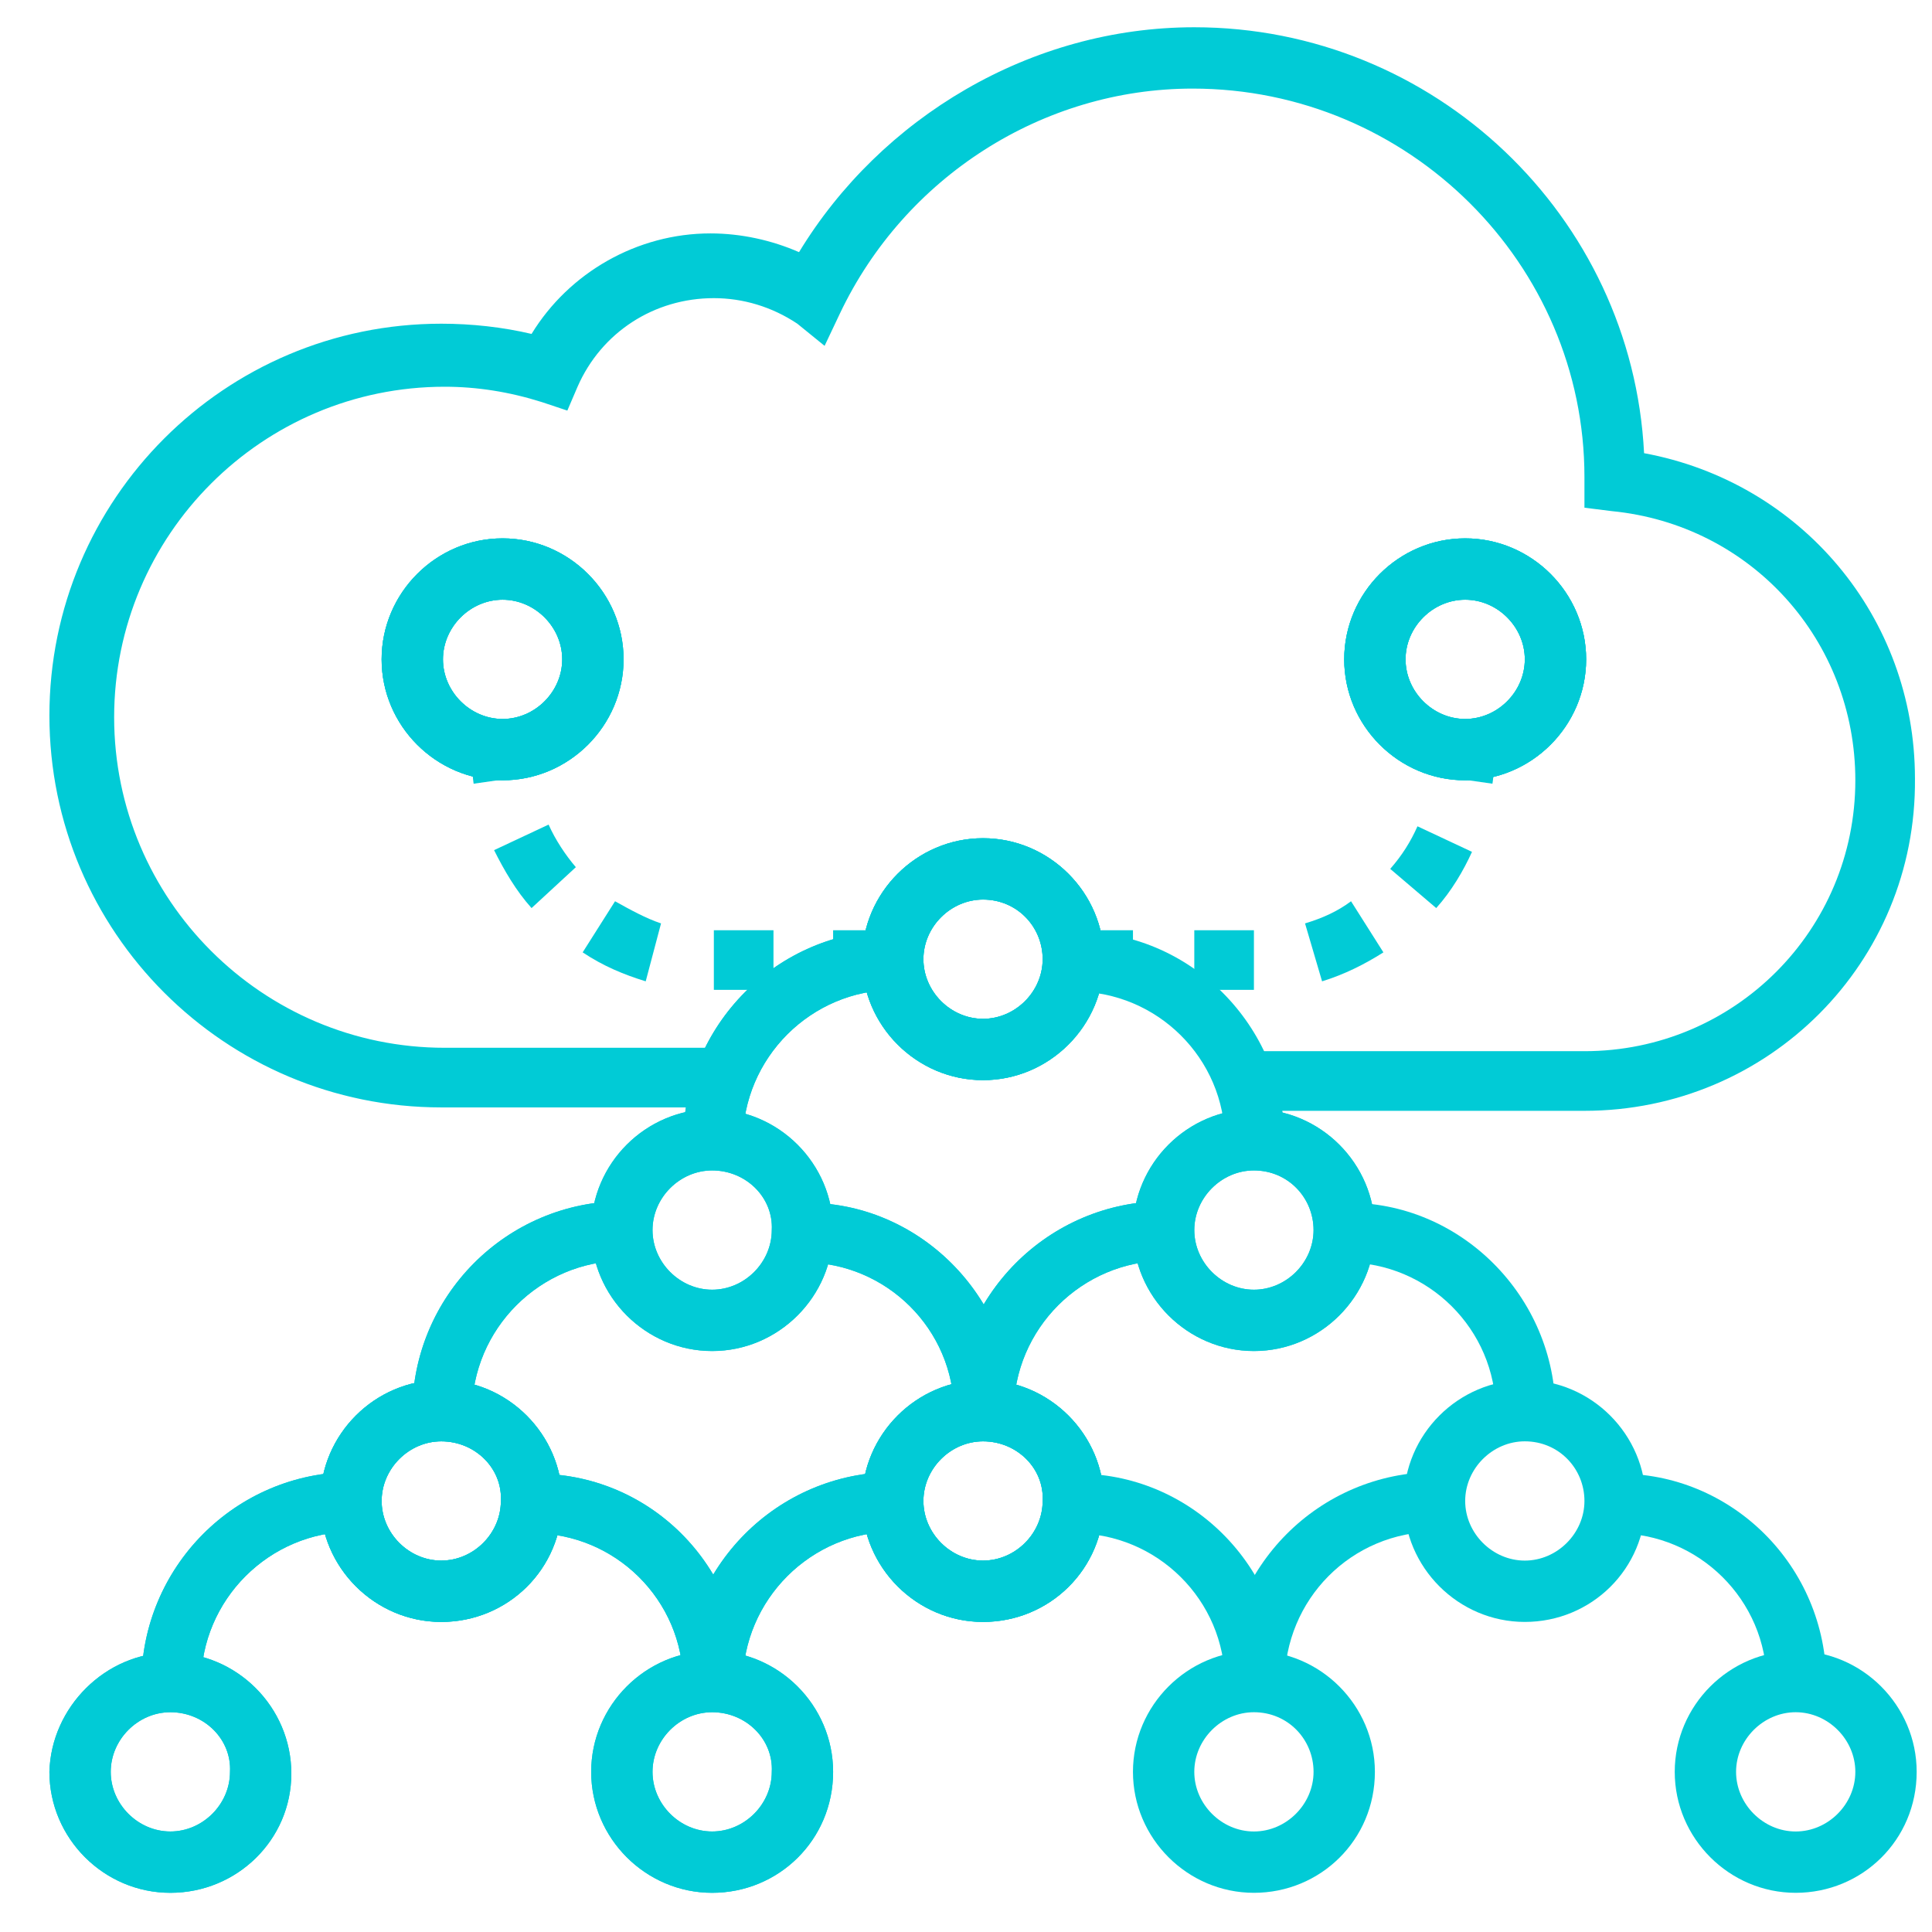 <?xml version="1.0" encoding="utf-8"?>
<!-- Generator: Adobe Illustrator 21.0.0, SVG Export Plug-In . SVG Version: 6.00 Build 0)  -->
<svg version="1.1" id="Layer_1" xmlns="http://www.w3.org/2000/svg" xmlns:xlink="http://www.w3.org/1999/xlink" x="0px" y="0px"
	 viewBox="0 0 113.4 113.4" style="enable-background:new 0 0 113.4 113.4;" xml:space="preserve">
<style type="text/css">
	.st0{fill:#01CBD6;}
</style>
<g>
	<path class="st0" d="M10,111.1c-3.9,0-7.1-3.2-7.1-7.1C3,100.2,6.2,97,10,97c3.9,0,7.1,3.2,7.1,7.1C17.1,108,13.9,111.1,10,111.1z
		 M10,100.5c-1.9,0-3.5,1.6-3.5,3.5c0,1.9,1.6,3.5,3.5,3.5c1.9,0,3.5-1.6,3.5-3.5C13.6,102.1,12,100.5,10,100.5z"/>
	<path class="st0" d="M25.9,95.2c-3.9,0-7.1-3.2-7.1-7.1c0-3.9,3.2-7.1,7.1-7.1c3.9,0,7.1,3.2,7.1,7.1C33,92.1,29.8,95.2,25.9,95.2z
		 M25.9,84.6c-1.9,0-3.5,1.6-3.5,3.5c0,1.9,1.6,3.5,3.5,3.5c1.9,0,3.5-1.6,3.5-3.5C29.5,86.2,27.9,84.6,25.9,84.6z"/>
	<path class="st0" d="M11.8,98.8H8.3c0-6.8,5.5-12.4,12.4-12.4v3.5C15.8,89.9,11.8,93.9,11.8,98.8z"/>
	<path class="st0" d="M43.6,98.8h-3.5c0-4.9-4-8.8-8.8-8.8v-3.5C38.1,86.4,43.6,91.9,43.6,98.8z"/>
	<path class="st0" d="M41.8,111.1c-3.9,0-7.1-3.2-7.1-7.1c0-3.9,3.2-7.1,7.1-7.1c3.9,0,7.1,3.2,7.1,7.1
		C48.9,108,45.7,111.1,41.8,111.1z M41.8,100.5c-1.9,0-3.5,1.6-3.5,3.5c0,1.9,1.6,3.5,3.5,3.5c1.9,0,3.5-1.6,3.5-3.5
		C45.4,102.1,43.8,100.5,41.8,100.5z"/>
	<path class="st0" d="M73.6,111.1c-3.9,0-7.1-3.2-7.1-7.1c0-3.9,3.2-7.1,7.1-7.1c3.9,0,7.1,3.2,7.1,7.1
		C80.7,108,77.5,111.1,73.6,111.1z M73.6,100.5c-1.9,0-3.5,1.6-3.5,3.5c0,1.9,1.6,3.5,3.5,3.5c1.9,0,3.5-1.6,3.5-3.5
		C77.1,102.1,75.6,100.5,73.6,100.5z"/>
	<path class="st0" d="M89.5,95.2c-3.9,0-7.1-3.2-7.1-7.1c0-3.9,3.2-7.1,7.1-7.1c3.9,0,7.1,3.2,7.1,7.1
		C96.6,92.1,93.4,95.2,89.5,95.2z M89.5,84.6c-1.9,0-3.5,1.6-3.5,3.5c0,1.9,1.6,3.5,3.5,3.5c1.9,0,3.5-1.6,3.5-3.5
		C93,86.2,91.5,84.6,89.5,84.6z"/>
	<path class="st0" d="M75.4,98.8h-3.5c0-6.8,5.5-12.4,12.4-12.4v3.5C79.3,89.9,75.4,93.9,75.4,98.8z"/>
	<path class="st0" d="M107.2,98.8h-3.5c0-4.9-4-8.8-8.8-8.8v-3.5C101.6,86.4,107.2,91.9,107.2,98.8z"/>
	<path class="st0" d="M105.4,111.1c-3.9,0-7.1-3.2-7.1-7.1c0-3.9,3.2-7.1,7.1-7.1c3.9,0,7.1,3.2,7.1,7.1
		C112.5,108,109.3,111.1,105.4,111.1z M105.4,100.5c-1.9,0-3.5,1.6-3.5,3.5c0,1.9,1.6,3.5,3.5,3.5c1.9,0,3.5-1.6,3.5-3.5
		C108.9,102.1,107.3,100.5,105.4,100.5z"/>
	<path class="st0" d="M57.7,95.2c-3.9,0-7.1-3.2-7.1-7.1c0-3.9,3.2-7.1,7.1-7.1c3.9,0,7.1,3.2,7.1,7.1
		C64.8,92.1,61.6,95.2,57.7,95.2z M57.7,84.6c-1.9,0-3.5,1.6-3.5,3.5c0,1.9,1.6,3.5,3.5,3.5c1.9,0,3.5-1.6,3.5-3.5
		C61.3,86.2,59.7,84.6,57.7,84.6z"/>
	<path class="st0" d="M43.6,98.8h-3.5c0-6.8,5.5-12.4,12.4-12.4v3.5C47.6,89.9,43.6,93.9,43.6,98.8z"/>
	<path class="st0" d="M75.4,98.8h-3.5c0-4.9-4-8.8-8.8-8.8v-3.5C69.8,86.4,75.4,91.9,75.4,98.8z"/>
	<path class="st0" d="M10,111.1c-3.9,0-7.1-3.2-7.1-7.1C3,100.2,6.2,97,10,97c3.9,0,7.1,3.2,7.1,7.1C17.1,108,13.9,111.1,10,111.1z
		 M10,100.5c-1.9,0-3.5,1.6-3.5,3.5c0,1.9,1.6,3.5,3.5,3.5c1.9,0,3.5-1.6,3.5-3.5C13.6,102.1,12,100.5,10,100.5z"/>
	<path class="st0" d="M25.9,95.2c-3.9,0-7.1-3.2-7.1-7.1c0-3.9,3.2-7.1,7.1-7.1c3.9,0,7.1,3.2,7.1,7.1C33,92.1,29.8,95.2,25.9,95.2z
		 M25.9,84.6c-1.9,0-3.5,1.6-3.5,3.5c0,1.9,1.6,3.5,3.5,3.5c1.9,0,3.5-1.6,3.5-3.5C29.5,86.2,27.9,84.6,25.9,84.6z"/>
	<path class="st0" d="M11.8,98.8H8.3c0-6.8,5.5-12.4,12.4-12.4v3.5C15.8,89.9,11.8,93.9,11.8,98.8z"/>
	<path class="st0" d="M43.6,98.8h-3.5c0-4.9-4-8.8-8.8-8.8v-3.5C38.1,86.4,43.6,91.9,43.6,98.8z"/>
	<path class="st0" d="M41.8,111.1c-3.9,0-7.1-3.2-7.1-7.1c0-3.9,3.2-7.1,7.1-7.1c3.9,0,7.1,3.2,7.1,7.1
		C48.9,108,45.7,111.1,41.8,111.1z M41.8,100.5c-1.9,0-3.5,1.6-3.5,3.5c0,1.9,1.6,3.5,3.5,3.5c1.9,0,3.5-1.6,3.5-3.5
		C45.4,102.1,43.8,100.5,41.8,100.5z"/>
	<path class="st0" d="M57.7,95.2c-3.9,0-7.1-3.2-7.1-7.1c0-3.9,3.2-7.1,7.1-7.1c3.9,0,7.1,3.2,7.1,7.1
		C64.8,92.1,61.6,95.2,57.7,95.2z M57.7,84.6c-1.9,0-3.5,1.6-3.5,3.5c0,1.9,1.6,3.5,3.5,3.5c1.9,0,3.5-1.6,3.5-3.5
		C61.3,86.2,59.7,84.6,57.7,84.6z"/>
	<path class="st0" d="M43.6,98.8h-3.5c0-6.8,5.5-12.4,12.4-12.4v3.5C47.6,89.9,43.6,93.9,43.6,98.8z"/>
	<path class="st0" d="M25.9,95.2c-3.9,0-7.1-3.2-7.1-7.1c0-3.9,3.2-7.1,7.1-7.1c3.9,0,7.1,3.2,7.1,7.1C33,92.1,29.8,95.2,25.9,95.2z
		 M25.9,84.6c-1.9,0-3.5,1.6-3.5,3.5c0,1.9,1.6,3.5,3.5,3.5c1.9,0,3.5-1.6,3.5-3.5C29.5,86.2,27.9,84.6,25.9,84.6z"/>
	<path class="st0" d="M41.8,79.3c-3.9,0-7.1-3.2-7.1-7.1s3.2-7.1,7.1-7.1c3.9,0,7.1,3.2,7.1,7.1S45.7,79.3,41.8,79.3z M41.8,68.7
		c-1.9,0-3.5,1.6-3.5,3.5c0,1.9,1.6,3.5,3.5,3.5c1.9,0,3.5-1.6,3.5-3.5C45.4,70.3,43.8,68.7,41.8,68.7z"/>
	<path class="st0" d="M27.7,82.9h-3.5c0-6.8,5.5-12.4,12.4-12.4V74C31.7,74,27.7,78,27.7,82.9z"/>
	<path class="st0" d="M59.5,82.9H56c0-4.9-4-8.8-8.8-8.8v-3.5C53.9,70.5,59.5,76.1,59.5,82.9z"/>
	<path class="st0" d="M57.7,95.2c-3.9,0-7.1-3.2-7.1-7.1c0-3.9,3.2-7.1,7.1-7.1c3.9,0,7.1,3.2,7.1,7.1
		C64.8,92.1,61.6,95.2,57.7,95.2z M57.7,84.6c-1.9,0-3.5,1.6-3.5,3.5c0,1.9,1.6,3.5,3.5,3.5c1.9,0,3.5-1.6,3.5-3.5
		C61.3,86.2,59.7,84.6,57.7,84.6z"/>
	<path class="st0" d="M73.6,79.3c-3.9,0-7.1-3.2-7.1-7.1s3.2-7.1,7.1-7.1c3.9,0,7.1,3.2,7.1,7.1S77.5,79.3,73.6,79.3z M73.6,68.7
		c-1.9,0-3.5,1.6-3.5,3.5c0,1.9,1.6,3.5,3.5,3.5c1.9,0,3.5-1.6,3.5-3.5C77.1,70.3,75.6,68.7,73.6,68.7z"/>
	<path class="st0" d="M59.5,82.9H56c0-6.8,5.5-12.4,12.4-12.4V74C63.5,74,59.5,78,59.5,82.9z"/>
	<path class="st0" d="M91.3,82.9h-3.5c0-4.9-4-8.8-8.8-8.8v-3.5C85.7,70.5,91.3,76.1,91.3,82.9z"/>
	<path class="st0" d="M41.8,79.3c-3.9,0-7.1-3.2-7.1-7.1s3.2-7.1,7.1-7.1c3.9,0,7.1,3.2,7.1,7.1S45.7,79.3,41.8,79.3z M41.8,68.7
		c-1.9,0-3.5,1.6-3.5,3.5c0,1.9,1.6,3.5,3.5,3.5c1.9,0,3.5-1.6,3.5-3.5C45.4,70.3,43.8,68.7,41.8,68.7z"/>
	<path class="st0" d="M27.7,82.9h-3.5c0-6.8,5.5-12.4,12.4-12.4V74C31.7,74,27.7,78,27.7,82.9z"/>
	<path class="st0" d="M59.5,82.9H56c0-4.9-4-8.8-8.8-8.8v-3.5C53.9,70.5,59.5,76.1,59.5,82.9z"/>
	<path class="st0" d="M73.6,79.3c-3.9,0-7.1-3.2-7.1-7.1s3.2-7.1,7.1-7.1c3.9,0,7.1,3.2,7.1,7.1S77.5,79.3,73.6,79.3z M73.6,68.7
		c-1.9,0-3.5,1.6-3.5,3.5c0,1.9,1.6,3.5,3.5,3.5c1.9,0,3.5-1.6,3.5-3.5C77.1,70.3,75.6,68.7,73.6,68.7z"/>
	<path class="st0" d="M59.5,82.9H56c0-6.8,5.5-12.4,12.4-12.4V74C63.5,74,59.5,78,59.5,82.9z"/>
	<path class="st0" d="M93,65.2H73.6v-3.5H93c8.8,0,15.9-7.1,15.9-15.9c0-8.2-6.1-15-14.3-15.8L93,29.8l0-1.8
		c0-12.5-10.3-22.8-23-22.8c-8.8,0-16.9,5.2-20.7,13.2l-0.9,1.9L46.8,19c-1.5-1-3.2-1.5-4.9-1.5c-3.5,0-6.6,2-8,5.2l-0.6,1.4
		l-1.5-0.5c-1.9-0.6-3.8-0.9-5.7-0.9c-10.7,0-19.4,8.7-19.4,19.4s8.7,19.4,19.4,19.4h15.9v3.5H25.9c-12.7,0-23-10.3-23-23
		s10.3-23,23-23c1.8,0,3.6,0.2,5.3,0.6c2.2-3.6,6.2-5.9,10.5-5.9c1.8,0,3.6,0.4,5.2,1.1C51.7,6.9,60.5,1.6,70.1,1.6
		c14.1,0,25.7,11.1,26.4,25c9.2,1.7,15.9,9.6,15.9,19.1C112.5,56.5,103.8,65.2,93,65.2z"/>
	<path class="st0" d="M57.7,63.4c-3.9,0-7.1-3.2-7.1-7.1s3.2-7.1,7.1-7.1c3.9,0,7.1,3.2,7.1,7.1S61.6,63.4,57.7,63.4z M57.7,52.8
		c-1.9,0-3.5,1.6-3.5,3.5s1.6,3.5,3.5,3.5c1.9,0,3.5-1.6,3.5-3.5S59.7,52.8,57.7,52.8z"/>
	<path class="st0" d="M43.6,67h-3.5c0-6.8,5.5-12.4,12.4-12.4v3.5C47.6,58.1,43.6,62.1,43.6,67z"/>
	<path class="st0" d="M75.4,67h-3.5c0-4.9-4-8.8-8.8-8.8v-3.5C69.8,54.6,75.4,60.2,75.4,67z"/>
	<path class="st0" d="M57.7,63.4c-3.9,0-7.1-3.2-7.1-7.1s3.2-7.1,7.1-7.1c3.9,0,7.1,3.2,7.1,7.1S61.6,63.4,57.7,63.4z M57.7,52.8
		c-1.9,0-3.5,1.6-3.5,3.5s1.6,3.5,3.5,3.5c1.9,0,3.5-1.6,3.5-3.5S59.7,52.8,57.7,52.8z"/>
	<path class="st0" d="M43.6,67h-3.5c0-6.8,5.5-12.4,12.4-12.4v3.5C47.6,58.1,43.6,62.1,43.6,67z"/>
	<path class="st0" d="M57.7,63.4c-3.9,0-7.1-3.2-7.1-7.1s3.2-7.1,7.1-7.1c3.9,0,7.1,3.2,7.1,7.1S61.6,63.4,57.7,63.4z M57.7,52.8
		c-1.9,0-3.5,1.6-3.5,3.5s1.6,3.5,3.5,3.5c1.9,0,3.5-1.6,3.5-3.5S59.7,52.8,57.7,52.8z"/>
	<path class="st0" d="M86,45.8c-3.9,0-7.1-3.2-7.1-7.1s3.2-7.1,7.1-7.1c3.9,0,7.1,3.2,7.1,7.1S89.9,45.8,86,45.8z M86,35.2
		c-1.9,0-3.5,1.6-3.5,3.5c0,1.9,1.6,3.5,3.5,3.5c1.9,0,3.5-1.6,3.5-3.5C89.5,36.8,87.9,35.2,86,35.2z"/>
	<path class="st0" d="M86,45.8c-3.9,0-7.1-3.2-7.1-7.1s3.2-7.1,7.1-7.1c3.9,0,7.1,3.2,7.1,7.1S89.9,45.8,86,45.8z M86,35.2
		c-1.9,0-3.5,1.6-3.5,3.5c0,1.9,1.6,3.5,3.5,3.5c1.9,0,3.5-1.6,3.5-3.5C89.5,36.8,87.9,35.2,86,35.2z"/>
	<path class="st0" d="M86,45.8c-3.9,0-7.1-3.2-7.1-7.1s3.2-7.1,7.1-7.1c3.9,0,7.1,3.2,7.1,7.1S89.9,45.8,86,45.8z M86,35.2
		c-1.9,0-3.5,1.6-3.5,3.5c0,1.9,1.6,3.5,3.5,3.5c1.9,0,3.5-1.6,3.5-3.5C89.5,36.8,87.9,35.2,86,35.2z"/>
	<path class="st0" d="M73.6,58.1h-3.5v-3.5h3.5V58.1z M66.6,58.1H63v-3.5h3.5V58.1z M77.6,57.6l-1-3.4c1-0.3,1.9-0.7,2.7-1.3l1.9,3
		C80.1,56.6,78.9,57.2,77.6,57.6z M84.3,53.3L81.6,51c0.7-0.8,1.2-1.6,1.6-2.5l3.2,1.5C85.9,51.1,85.2,52.3,84.3,53.3z M87.6,46
		l-3.5-0.5c0.1-0.5,0.1-1,0.1-1.5h3.5C87.7,44.7,87.7,45.4,87.6,46z"/>
	<path class="st0" d="M29.5,45.8c-3.9,0-7.1-3.2-7.1-7.1s3.2-7.1,7.1-7.1c3.9,0,7.1,3.2,7.1,7.1S33.4,45.8,29.5,45.8z M29.5,35.2
		c-1.9,0-3.5,1.6-3.5,3.5c0,1.9,1.6,3.5,3.5,3.5c1.9,0,3.5-1.6,3.5-3.5C33,36.8,31.4,35.2,29.5,35.2z"/>
	<path class="st0" d="M29.5,45.8c-3.9,0-7.1-3.2-7.1-7.1s3.2-7.1,7.1-7.1c3.9,0,7.1,3.2,7.1,7.1S33.4,45.8,29.5,45.8z M29.5,35.2
		c-1.9,0-3.5,1.6-3.5,3.5c0,1.9,1.6,3.5,3.5,3.5c1.9,0,3.5-1.6,3.5-3.5C33,36.8,31.4,35.2,29.5,35.2z"/>
	<path class="st0" d="M29.5,45.8c-3.9,0-7.1-3.2-7.1-7.1s3.2-7.1,7.1-7.1c3.9,0,7.1,3.2,7.1,7.1S33.4,45.8,29.5,45.8z M29.5,35.2
		c-1.9,0-3.5,1.6-3.5,3.5c0,1.9,1.6,3.5,3.5,3.5c1.9,0,3.5-1.6,3.5-3.5C33,36.8,31.4,35.2,29.5,35.2z"/>
	<path class="st0" d="M52.4,58.1h-3.5v-3.5h3.5V58.1z M45.4,58.1h-3.5v-3.5h3.5V58.1z M37.9,57.6c-1.3-0.4-2.5-0.9-3.7-1.7l1.9-3
		c0.9,0.5,1.8,1,2.7,1.3L37.9,57.6z M31.2,53.3c-0.9-1-1.6-2.2-2.2-3.4l3.2-1.5c0.4,0.9,1,1.8,1.6,2.5L31.2,53.3z M27.8,46
		c-0.1-0.7-0.1-1.3-0.1-2h3.5c0,0.5,0,1,0.1,1.5L27.8,46z"/>
</g>
</svg>
